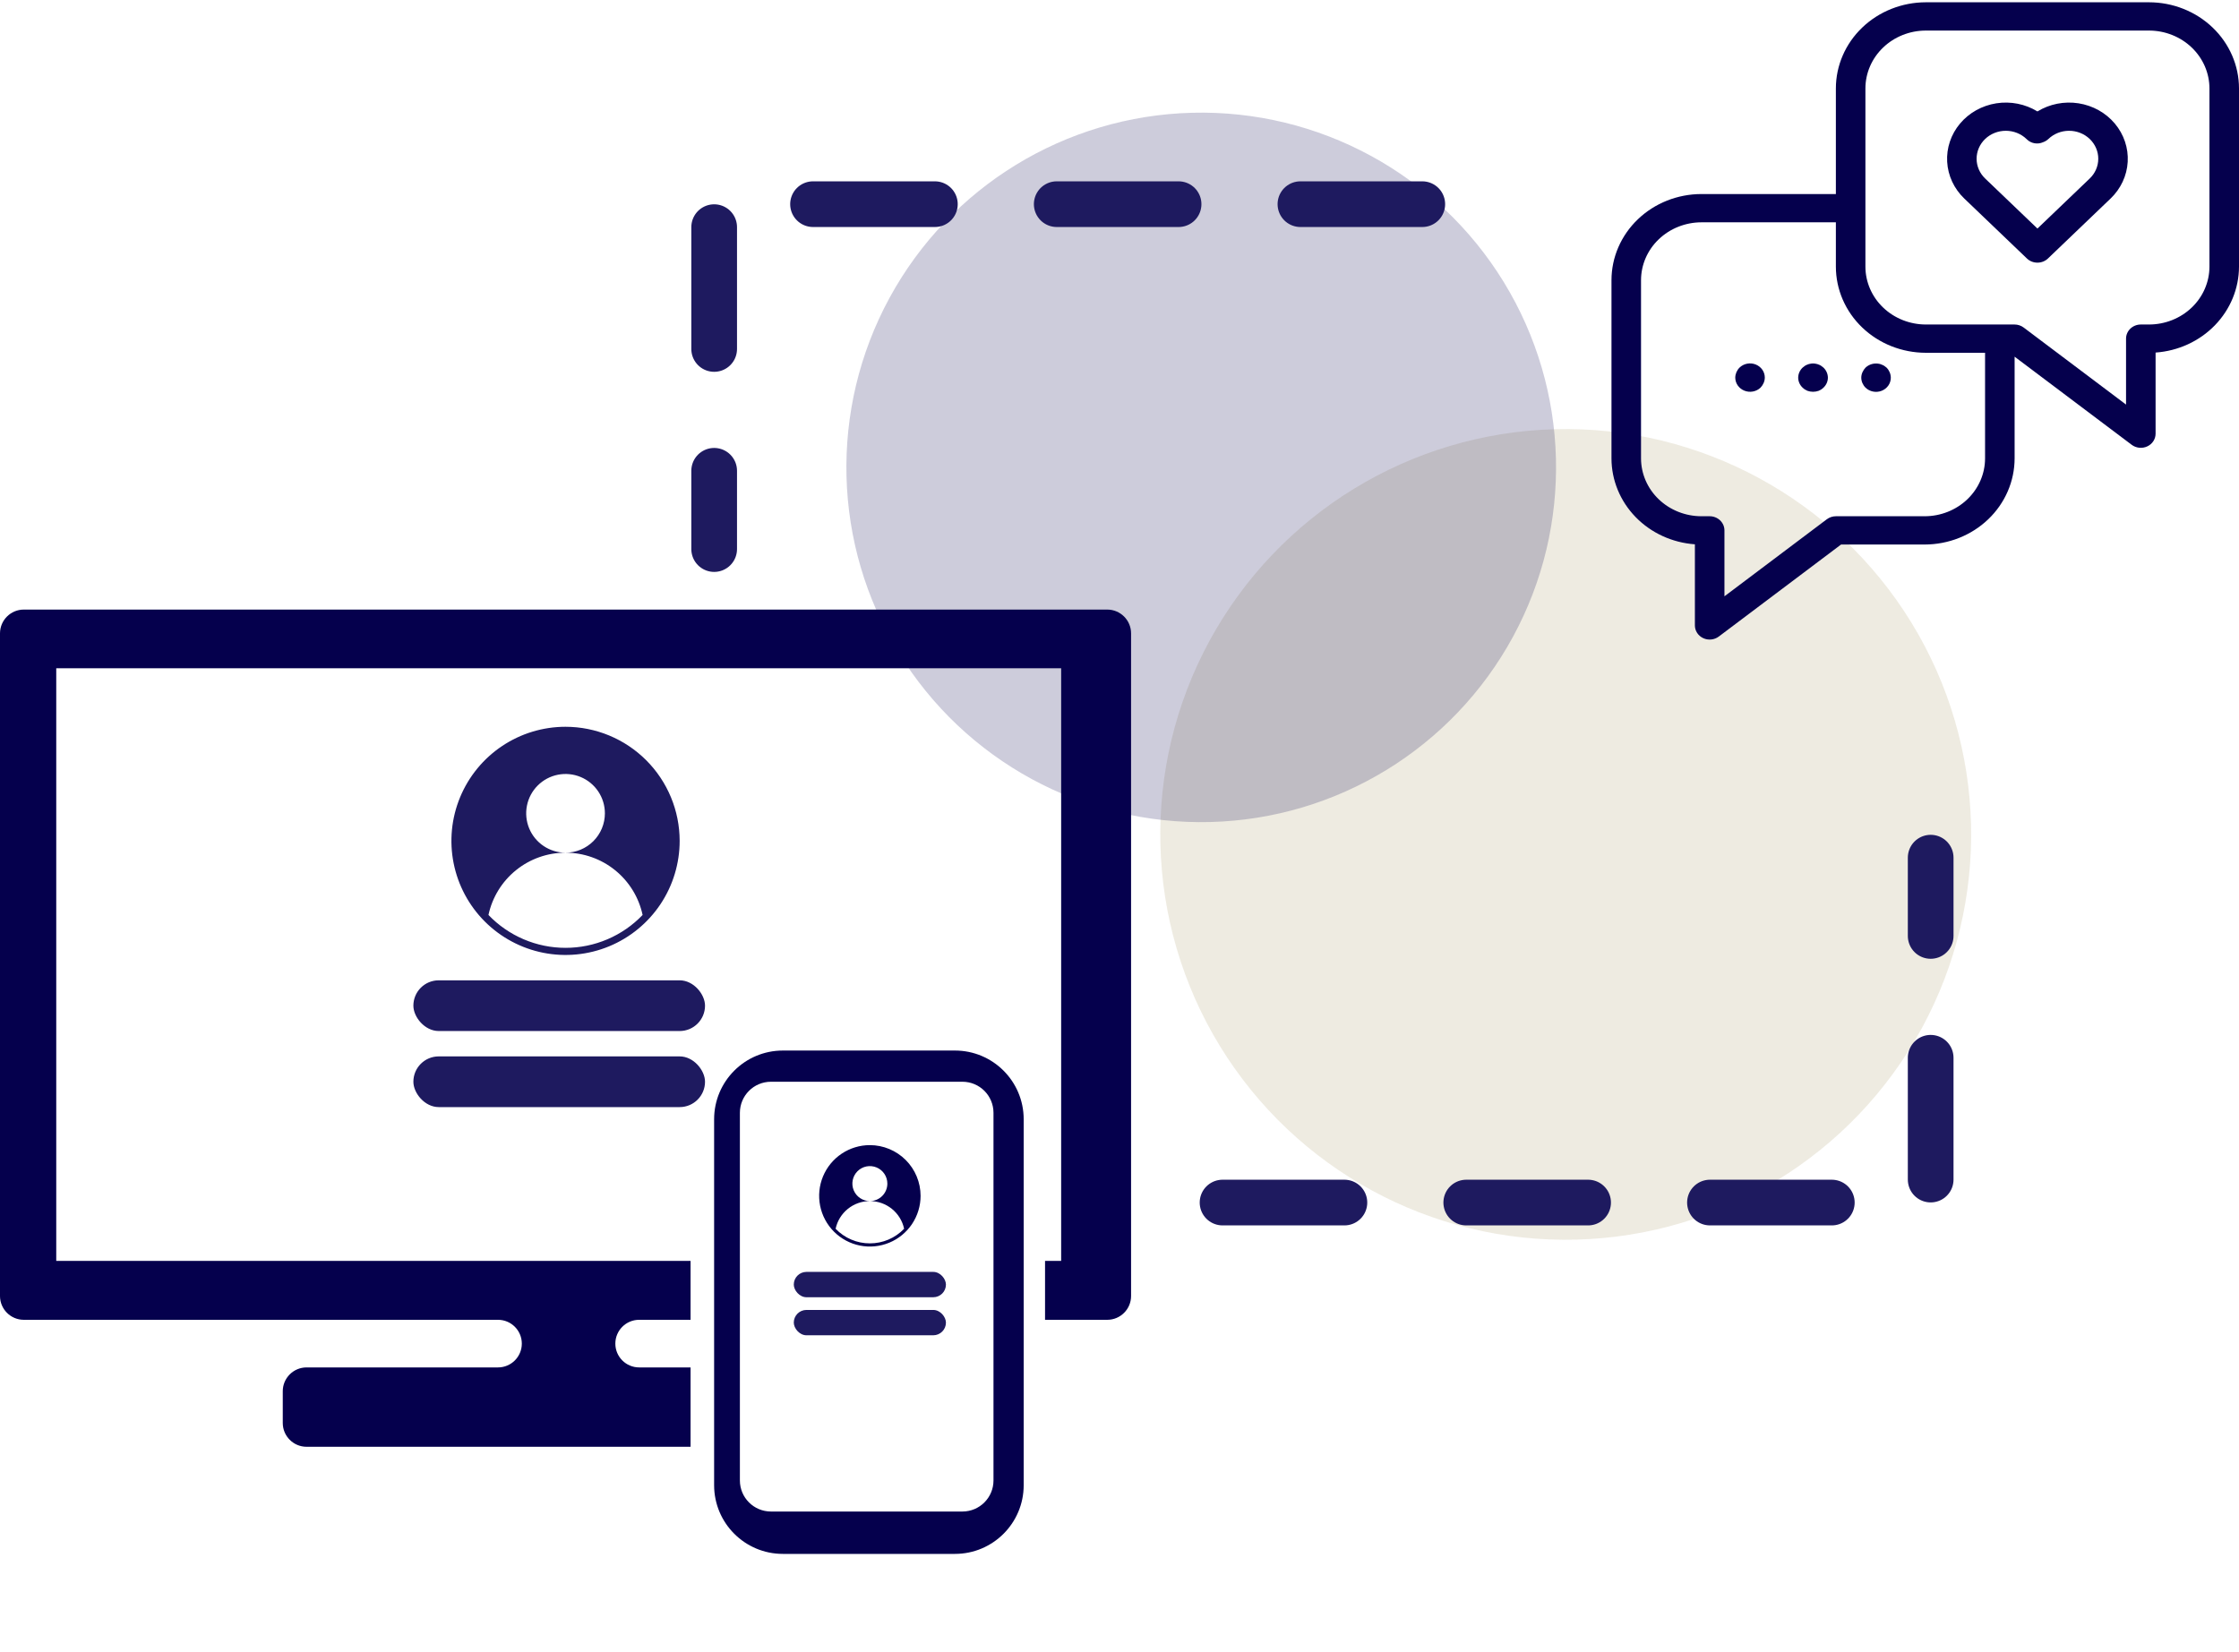 <svg width="294" height="217" viewBox="0 0 294 217" fill="none" xmlns="http://www.w3.org/2000/svg">
<circle opacity="0.3" cx="205.592" cy="109.592" r="53.238" transform="rotate(88.524 205.592 109.592)" fill="#C7BA9A"/>
<circle opacity="0.2" cx="157.73" cy="61.387" r="46.592" transform="rotate(88.524 157.73 61.387)" fill="#05004D"/>
<path d="M160.532 157.943H253.514V112.644" stroke="#1E1A5F" stroke-width="6" stroke-linecap="round" stroke-linejoin="round" stroke-dasharray="16 16"/>
<path d="M186.758 26.815H93.776V72.114" stroke="#1E1A5F" stroke-width="6" stroke-linecap="round" stroke-linejoin="round" stroke-dasharray="16 16"/>
<path d="M145.393 80.061H3.127C1.4 80.061 0 81.461 0 83.188V170.215C0 171.941 1.4 173.342 3.127 173.342H65.392C67.119 173.342 68.519 174.742 68.519 176.469C68.519 178.195 67.119 179.595 65.392 179.595H40.257C38.53 179.595 37.13 180.996 37.13 182.722V186.892C37.13 188.618 38.53 190.019 40.257 190.019H90.677V179.595H83.927C82.2 179.595 80.8 178.195 80.8 176.469C80.8 174.742 82.2 173.342 83.927 173.342H90.677V165.604H7.386V87.765H139.339V165.604H137.223V173.342H145.393C147.12 173.342 148.52 171.941 148.52 170.215V83.188C148.52 81.461 147.12 80.061 145.393 80.061Z" fill="#05004D"/>
<path d="M125.393 137.977H102.797C97.811 137.977 93.77 142.018 93.77 147.003V195.061C93.77 200.046 97.811 204.087 102.797 204.087H125.393C130.378 204.087 134.419 200.046 134.419 195.061V147.003C134.419 142.018 130.378 137.977 125.393 137.977ZM130.454 194.441C130.454 196.696 128.628 198.522 126.373 198.522H101.235C98.98 198.522 97.154 196.696 97.154 194.441V146.156C97.154 143.901 98.98 142.075 101.235 142.075H126.373C128.628 142.075 130.454 143.901 130.454 146.156V194.441Z" fill="#05004D"/>
<path d="M74.26 95.454C71.296 95.454 68.399 96.333 65.935 97.98C63.471 99.626 61.55 101.967 60.416 104.705C59.281 107.443 58.985 110.456 59.563 113.363C60.141 116.27 61.568 118.94 63.664 121.035C65.76 123.131 68.43 124.558 71.337 125.137C74.243 125.715 77.257 125.418 79.995 124.284C82.733 123.15 85.073 121.229 86.72 118.765C88.366 116.3 89.245 113.403 89.245 110.439C89.241 106.466 87.661 102.657 84.851 99.848C82.042 97.039 78.233 95.458 74.26 95.454V95.454ZM74.26 124.488C72.369 124.489 70.498 124.106 68.759 123.364C67.019 122.622 65.448 121.536 64.14 120.17C64.637 117.855 65.912 115.78 67.754 114.291C69.596 112.802 71.892 111.99 74.26 111.989C73.238 111.989 72.239 111.686 71.389 111.119C70.54 110.551 69.877 109.744 69.486 108.8C69.095 107.856 68.993 106.817 69.192 105.814C69.391 104.812 69.883 103.891 70.605 103.169C71.328 102.446 72.248 101.953 73.251 101.754C74.253 101.554 75.292 101.656 76.236 102.047C77.18 102.438 77.987 103.1 78.556 103.949C79.124 104.799 79.427 105.797 79.428 106.819C79.428 107.498 79.294 108.17 79.035 108.798C78.775 109.425 78.395 109.995 77.915 110.475C77.435 110.955 76.865 111.336 76.238 111.596C75.611 111.856 74.939 111.989 74.26 111.989C76.628 111.99 78.925 112.802 80.766 114.291C82.608 115.78 83.883 117.855 84.38 120.17C83.072 121.536 81.501 122.622 79.762 123.364C78.022 124.106 76.151 124.489 74.26 124.488Z" fill="#1E1A5F"/>
<path d="M114.221 150.399C112.903 150.399 111.616 150.79 110.52 151.522C109.425 152.254 108.572 153.294 108.068 154.511C107.563 155.728 107.432 157.067 107.689 158.359C107.946 159.651 108.58 160.837 109.511 161.769C110.443 162.7 111.629 163.335 112.921 163.592C114.213 163.849 115.552 163.717 116.769 163.213C117.986 162.709 119.026 161.855 119.758 160.76C120.49 159.664 120.881 158.377 120.881 157.06C120.879 155.294 120.176 153.601 118.928 152.352C117.679 151.104 115.986 150.401 114.221 150.399V150.399ZM114.221 163.303C113.38 163.304 112.548 163.134 111.776 162.804C111.003 162.474 110.304 161.991 109.723 161.384C109.944 160.355 110.511 159.433 111.329 158.771C112.148 158.11 113.168 157.749 114.221 157.748C113.766 157.748 113.322 157.614 112.945 157.361C112.567 157.109 112.273 156.75 112.099 156.331C111.925 155.911 111.879 155.45 111.968 155.004C112.057 154.559 112.275 154.149 112.596 153.828C112.917 153.507 113.326 153.288 113.772 153.199C114.217 153.111 114.679 153.156 115.099 153.33C115.519 153.503 115.877 153.797 116.13 154.175C116.382 154.553 116.517 154.996 116.517 155.451C116.517 155.752 116.458 156.051 116.343 156.33C116.227 156.609 116.058 156.862 115.845 157.075C115.632 157.289 115.378 157.458 115.1 157.573C114.821 157.689 114.522 157.748 114.221 157.748C115.273 157.749 116.294 158.11 117.112 158.771C117.931 159.433 118.498 160.355 118.718 161.384C118.137 161.991 117.439 162.474 116.666 162.804C115.893 163.134 115.061 163.304 114.221 163.303Z" fill="#05004D"/>
<rect x="54.28" y="128.754" width="38.295" height="6.66" rx="3.33" fill="#1E1A5F"/>
<rect x="104.23" y="167.049" width="19.98" height="3.33" rx="1.665" fill="#1E1A5F"/>
<rect x="104.23" y="172.045" width="19.98" height="3.33" rx="1.665" fill="#1E1A5F"/>
<rect x="54.28" y="138.745" width="38.295" height="6.66" rx="3.33" fill="#1E1A5F"/>
<path d="M267.533 14.636C265.931 13.655 264.008 13.275 262.132 13.569C260.256 13.864 258.559 14.811 257.368 16.23C256.177 17.649 255.576 19.439 255.68 21.257C255.784 23.075 256.585 24.792 257.931 26.078L266.154 33.952C266.334 34.124 266.547 34.261 266.783 34.355C267.018 34.448 267.271 34.496 267.525 34.496L267.533 34.495L267.54 34.496C267.795 34.496 268.047 34.448 268.283 34.355C268.518 34.261 268.732 34.124 268.912 33.952L277.135 26.078C278.48 24.792 279.282 23.075 279.386 21.257C279.489 19.439 278.888 17.649 277.697 16.23C276.507 14.811 274.81 13.864 272.934 13.569C271.058 13.275 269.134 13.655 267.533 14.636H267.533ZM274.392 23.451L267.533 30.019L260.674 23.451C260.316 23.111 260.033 22.706 259.839 22.26C259.645 21.814 259.545 21.336 259.545 20.853C259.544 20.37 259.643 19.892 259.836 19.446C260.028 19 260.311 18.594 260.667 18.253C261.024 17.911 261.447 17.64 261.913 17.456C262.379 17.271 262.879 17.176 263.383 17.177C263.887 17.177 264.387 17.273 264.852 17.458C265.318 17.643 265.741 17.915 266.097 18.257L266.161 18.318C266.431 18.578 266.778 18.752 267.155 18.817C267.532 18.882 267.921 18.834 268.268 18.68C268.53 18.588 268.769 18.444 268.969 18.257C269.325 17.915 269.748 17.643 270.213 17.458C270.679 17.273 271.178 17.177 271.683 17.177C272.187 17.176 272.686 17.271 273.152 17.456C273.618 17.64 274.042 17.911 274.398 18.253C274.755 18.594 275.038 19 275.23 19.446C275.423 19.892 275.522 20.37 275.521 20.853C275.521 21.336 275.421 21.814 275.227 22.26C275.033 22.706 274.75 23.111 274.392 23.451Z" fill="#05004D"/>
<path d="M282.187 0.3H252.878C249.746 0.303 246.744 1.496 244.529 3.616C242.314 5.737 241.069 8.612 241.066 11.611V25.485H223.414C220.282 25.488 217.28 26.68 215.065 28.801C212.85 30.922 211.605 33.797 211.602 36.795V60.208C211.605 63.064 212.736 65.814 214.767 67.906C216.798 69.998 219.58 71.277 222.554 71.488V82.143C222.554 82.491 222.657 82.833 222.85 83.128C223.043 83.424 223.319 83.661 223.647 83.813C223.974 83.966 224.34 84.027 224.702 83.989C225.063 83.952 225.407 83.818 225.693 83.603L241.747 71.517H252.723C255.855 71.514 258.857 70.322 261.072 68.202C263.287 66.082 264.532 63.207 264.536 60.208V46.848L279.908 58.418C280.194 58.633 280.538 58.768 280.9 58.805C281.262 58.842 281.628 58.781 281.955 58.629C282.283 58.477 282.559 58.239 282.752 57.944C282.945 57.648 283.047 57.306 283.047 56.958V46.305C286.022 46.094 288.804 44.814 290.835 42.722C292.866 40.63 293.996 37.88 294 35.023V11.611C293.997 8.612 292.751 5.737 290.536 3.616C288.322 1.496 285.319 0.303 282.187 0.3ZM260.656 60.208C260.654 62.222 259.817 64.152 258.33 65.576C256.843 67 254.826 67.801 252.723 67.803H241.077C240.642 67.803 240.22 67.942 239.878 68.2L226.434 78.319V69.66C226.434 69.416 226.384 69.174 226.287 68.949C226.189 68.724 226.046 68.519 225.866 68.346C225.686 68.174 225.472 68.037 225.237 67.944C225.001 67.85 224.749 67.802 224.494 67.803H223.414C221.311 67.801 219.295 67 217.808 65.576C216.32 64.152 215.484 62.222 215.481 60.208V36.795C215.484 34.782 216.32 32.851 217.808 31.427C219.295 30.003 221.311 29.202 223.414 29.199H241.066V35.023C241.069 38.022 242.314 40.898 244.529 43.018C246.744 45.139 249.746 46.331 252.878 46.334H260.656V60.208ZM290.12 35.023C290.118 37.037 289.281 38.968 287.794 40.392C286.307 41.816 284.29 42.617 282.187 42.62H281.107C280.853 42.62 280.6 42.667 280.365 42.761C280.129 42.854 279.915 42.991 279.735 43.163C279.555 43.336 279.412 43.541 279.315 43.766C279.217 43.992 279.167 44.233 279.168 44.477V53.136L265.724 43.017C265.382 42.76 264.959 42.62 264.525 42.62H252.878C250.775 42.617 248.759 41.816 247.271 40.392C245.784 38.968 244.948 37.037 244.945 35.023V11.611C244.948 9.597 245.784 7.666 247.271 6.242C248.759 4.818 250.775 4.017 252.878 4.014H282.187C284.29 4.017 286.307 4.818 287.794 6.242C289.281 7.666 290.118 9.597 290.12 11.611V35.023Z" fill="#05004D"/>
<path d="M228.417 48.279C228.063 48.635 227.862 49.106 227.854 49.598C227.856 49.965 227.971 50.324 228.184 50.629C228.398 50.934 228.701 51.172 229.055 51.312C229.41 51.453 229.799 51.491 230.176 51.42C230.552 51.35 230.899 51.175 231.171 50.916C231.343 50.736 231.481 50.528 231.579 50.303C231.678 50.08 231.731 49.84 231.734 49.598C231.736 49.229 231.624 48.867 231.411 48.56C231.198 48.253 230.894 48.013 230.538 47.871C230.182 47.73 229.791 47.693 229.413 47.766C229.035 47.838 228.688 48.017 228.417 48.279L228.417 48.279Z" fill="#05004D"/>
<path d="M239.145 48.056C239.046 47.982 238.934 47.926 238.815 47.889C238.698 47.835 238.574 47.798 238.446 47.779C238.197 47.722 237.938 47.722 237.69 47.779C237.562 47.798 237.437 47.835 237.321 47.889C237.201 47.926 237.09 47.982 236.991 48.056C236.894 48.13 236.779 48.205 236.701 48.279C236.333 48.628 236.124 49.102 236.118 49.598C236.119 49.844 236.171 50.087 236.271 50.313C236.371 50.54 236.517 50.745 236.701 50.916C236.878 51.09 237.088 51.228 237.321 51.325C237.802 51.499 238.334 51.499 238.815 51.325C239.047 51.228 239.258 51.09 239.435 50.916C239.618 50.745 239.765 50.54 239.865 50.313C239.965 50.087 240.017 49.844 240.018 49.598C240.012 49.102 239.802 48.628 239.435 48.279C239.357 48.205 239.241 48.13 239.145 48.056Z" fill="#05004D"/>
<path d="M247.426 48.056C247.318 47.985 247.201 47.929 247.078 47.889C246.968 47.835 246.85 47.798 246.729 47.778C246.414 47.718 246.089 47.732 245.781 47.819C245.474 47.906 245.193 48.064 244.964 48.279C244.792 48.459 244.654 48.667 244.556 48.892C244.457 49.115 244.404 49.355 244.401 49.597C244.405 50.09 244.606 50.562 244.963 50.916C245.235 51.178 245.581 51.357 245.959 51.429C246.337 51.502 246.729 51.465 247.085 51.324C247.44 51.182 247.744 50.942 247.957 50.635C248.17 50.328 248.283 49.966 248.28 49.597C248.272 49.106 248.072 48.635 247.718 48.279C247.621 48.204 247.525 48.13 247.426 48.056Z" fill="#05004D"/>
</svg>
